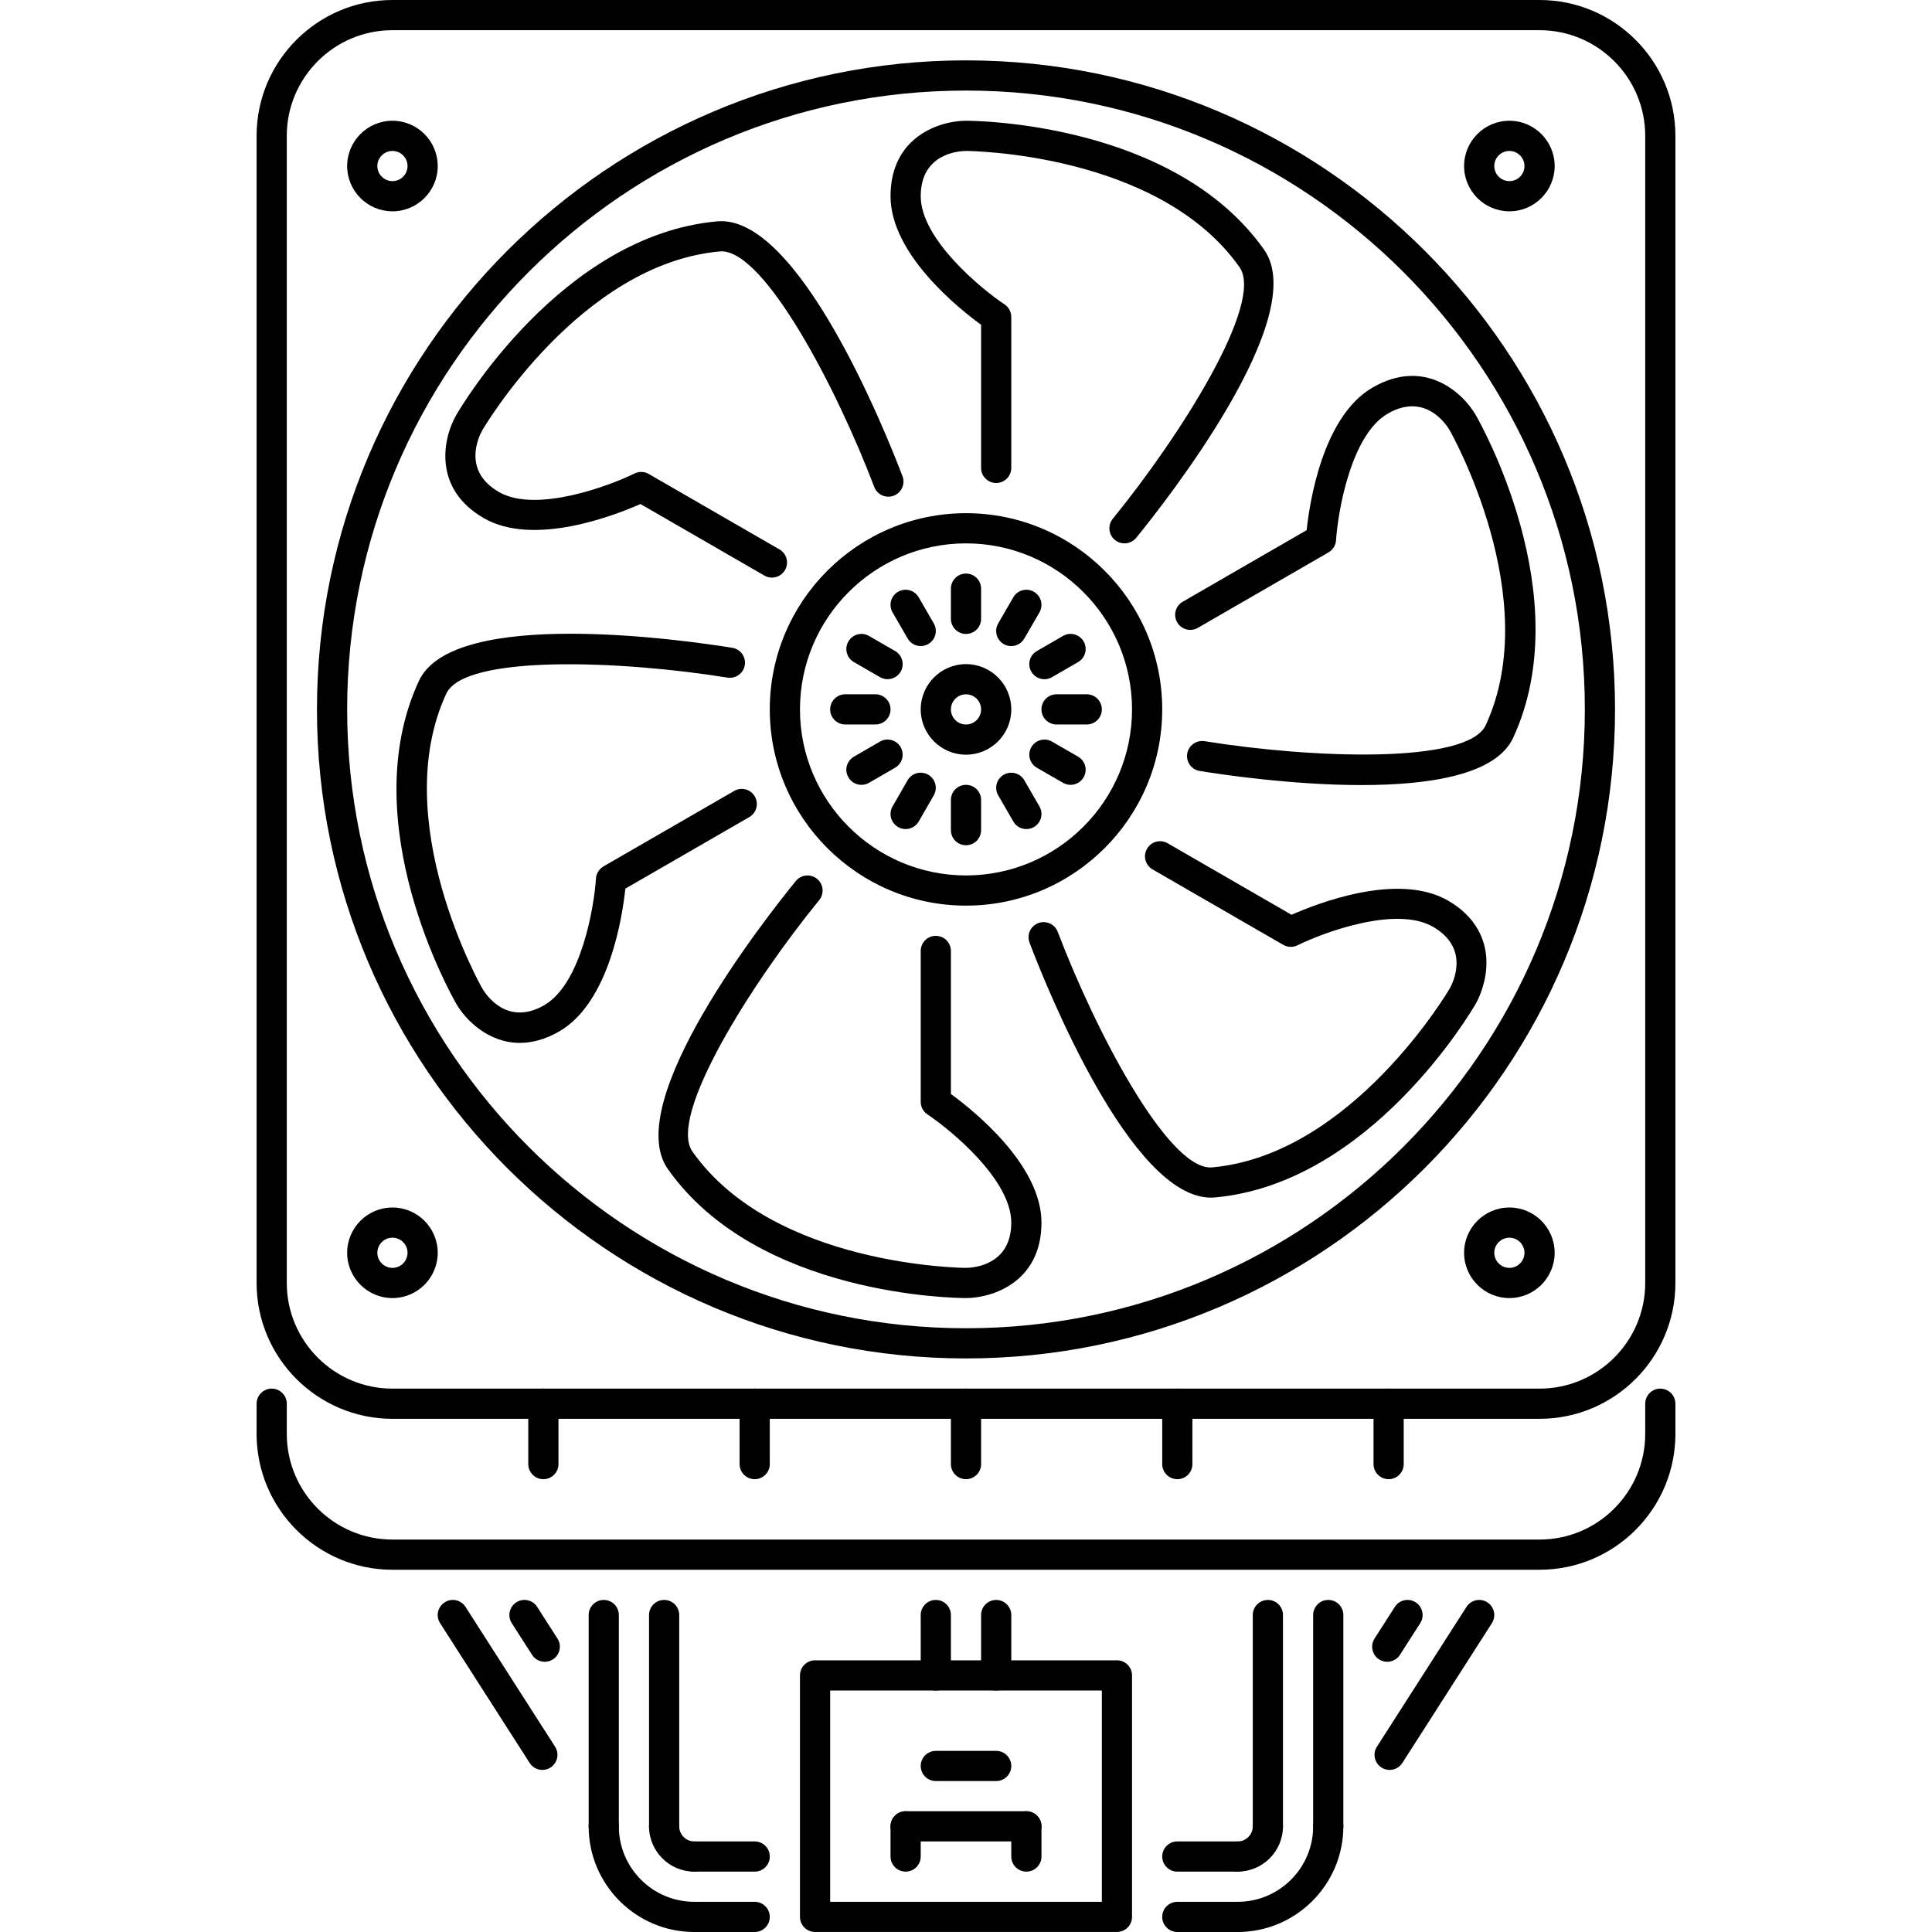 <?xml version="1.0" encoding="iso-8859-1"?>
<!-- Generator: Adobe Illustrator 19.0.0, SVG Export Plug-In . SVG Version: 6.00 Build 0)  -->
<svg version="1.1" id="Capa_1" xmlns="http://www.w3.org/2000/svg" xmlns:xlink="http://www.w3.org/1999/xlink" x="0px" y="0px"
	 viewBox="0 0 511.972 511.972" style="enable-background:new 0 0 511.972 511.972;" xml:space="preserve">
<g>
	<g>
		<path d="M199.989,503.973H183.99c-2.211,0-4,1.788-4,3.999s1.789,4,4,4h15.999c2.211,0,4-1.789,4-4S202.2,503.973,199.989,503.973
			z"/>
	</g>
</g>
<g>
	<g>
		<path d="M159.991,423.977c-2.211,0-4,1.789-4,4v55.997c0,2.211,1.789,4,4,4s4-1.789,4-4v-55.997
			C163.991,425.766,162.202,423.977,159.991,423.977z"/>
	</g>
</g>
<g>
	<g>
		<path d="M175.99,423.977c-2.211,0-4,1.789-4,4v55.997c0,2.211,1.789,4,4,4s4-1.789,4-4v-55.997
			C179.99,425.766,178.2,423.977,175.99,423.977z"/>
	</g>
</g>
<g>
	<g>
		<path d="M183.99,503.973c-11.031,0-19.999-8.969-19.999-19.999c0-2.211-1.789-4-4-4s-4,1.789-4,4
			c0,15.436,12.562,27.998,27.999,27.998c2.211,0,4-1.789,4-4S186.201,503.973,183.99,503.973z"/>
	</g>
</g>
<g>
	<g>
		<path d="M183.99,487.974c-2.203,0-4-1.797-4-4c0-2.211-1.79-4-4-4c-2.211,0-4,1.789-4,4c0,6.617,5.383,11.999,12,11.999
			c2.211,0,4-1.789,4-4C187.99,489.763,186.201,487.974,183.99,487.974z"/>
	</g>
</g>
<g>
	<g>
		<path d="M351.981,423.977c-2.211,0-4,1.789-4,4v55.997c0,2.211,1.789,4,4,4s3.999-1.789,3.999-4v-55.997
			C355.98,425.766,354.192,423.977,351.981,423.977z"/>
	</g>
</g>
<g>
	<g>
		<path d="M335.982,423.977c-2.211,0-4,1.789-4,4v55.997c0,2.211,1.789,4,4,4s4-1.789,4-4v-55.997
			C339.982,425.766,338.193,423.977,335.982,423.977z"/>
	</g>
</g>
<g>
	<g>
		<path d="M394.134,424.61c-1.835-1.195-4.327-0.664-5.522,1.211l-23.733,37.045c-1.195,1.859-0.648,4.328,1.211,5.523
			c0.664,0.429,1.414,0.632,2.156,0.632c1.312,0,2.601-0.647,3.367-1.843l23.732-37.045
			C396.54,428.274,395.993,425.805,394.134,424.61z"/>
	</g>
</g>
<g>
	<g>
		<path d="M375.144,424.61c-1.843-1.195-4.32-0.664-5.523,1.211l-5.375,8.39c-1.195,1.859-0.648,4.328,1.211,5.523
			c0.664,0.43,1.414,0.633,2.156,0.633c1.312,0,2.602-0.649,3.367-1.844l5.375-8.39C377.549,428.274,377.003,425.805,375.144,424.61
			z"/>
	</g>
</g>
<g>
	<g>
		<path d="M147.093,462.866l-23.733-37.045c-1.203-1.875-3.687-2.406-5.523-1.211c-1.859,1.195-2.406,3.664-1.211,5.523
			l23.733,37.045c0.765,1.196,2.055,1.843,3.367,1.843c0.742,0,1.492-0.203,2.156-0.632
			C147.741,467.194,148.288,464.725,147.093,462.866z"/>
	</g>
</g>
<g>
	<g>
		<path d="M147.726,434.211l-5.375-8.39c-1.203-1.875-3.687-2.406-5.523-1.211c-1.859,1.195-2.406,3.664-1.211,5.523l5.375,8.39
			c0.765,1.196,2.055,1.844,3.367,1.844c0.742,0,1.492-0.203,2.156-0.633C148.374,438.539,148.921,436.07,147.726,434.211z"/>
	</g>
</g>
<g>
	<g>
		<path d="M351.981,479.974c-2.211,0-4,1.789-4,4c0,11.03-8.968,19.999-19.999,19.999c-2.211,0-4,1.788-4,3.999s1.789,4,4,4
			c15.437,0,27.998-12.561,27.998-27.998C355.98,481.763,354.192,479.974,351.981,479.974z"/>
	</g>
</g>
<g>
	<g>
		<path d="M335.982,479.974c-2.211,0-4,1.789-4,4c0,2.203-1.797,4-4,4c-2.211,0-4,1.789-4,3.999c0,2.211,1.789,4,4,4
			c6.617,0,12-5.382,12-11.999C339.982,481.763,338.193,479.974,335.982,479.974z"/>
	</g>
</g>
<g>
	<g>
		<path d="M199.989,487.974H183.99c-2.211,0-4,1.789-4,3.999c0,2.211,1.789,4,4,4h15.999c2.211,0,4-1.789,4-4
			C203.989,489.763,202.2,487.974,199.989,487.974z"/>
	</g>
</g>
<g>
	<g>
		<path d="M407.978,0H103.994c-19.85,0-35.998,16.147-35.998,35.998v303.984c0,19.85,16.148,35.998,35.998,35.998h303.984
			c19.85,0,35.998-16.148,35.998-35.998V35.998C443.976,16.147,427.828,0,407.978,0z M435.976,339.982
			c0,15.436-12.561,27.998-27.998,27.998H103.994c-15.436,0-27.998-12.561-27.998-27.998V35.998C75.996,20.562,88.557,8,103.994,8
			h303.984c15.436,0,27.998,12.561,27.998,27.998V339.982z"/>
	</g>
</g>
<g>
	<g>
		<path d="M439.976,375.98c-2.211,0-4,1.789-4,4c0,15.436-12.561,27.998-27.998,27.998H103.994
			c-15.436,0-27.998-12.562-27.998-27.998c0-2.211-1.789-4-4-4s-4,1.789-4,4c0,19.85,16.148,35.998,35.998,35.998h303.984
			c19.85,0,35.998-16.148,35.998-35.998C443.976,377.769,442.187,375.98,439.976,375.98z"/>
	</g>
</g>
<g>
	<g>
		<path d="M71.996,367.98c-2.211,0-4,1.789-4,4v8c0,2.21,1.789,3.999,4,3.999s4-1.789,4-3.999v-8
			C75.996,369.769,74.207,367.98,71.996,367.98z"/>
	</g>
</g>
<g>
	<g>
		<path d="M439.976,367.98c-2.211,0-4,1.789-4,4v8c0,2.21,1.789,3.999,4,3.999s4-1.789,4-3.999v-8
			C443.976,369.769,442.187,367.98,439.976,367.98z"/>
	</g>
</g>
<g>
	<g>
		<path d="M295.984,439.976h-79.996c-2.211,0-4,1.789-4,4v63.989c0,2.211,1.789,4,4,4h79.996c2.211,0,4-1.79,4-4.001v-63.988
			C299.984,441.765,298.195,439.976,295.984,439.976z M291.984,503.965h-71.996v-55.989h71.996V503.965z"/>
	</g>
</g>
<g>
	<g>
		<path d="M327.982,487.974h-15.999c-2.211,0-4,1.789-4,3.999c0,2.211,1.789,4,4,4h15.999c2.211,0,4-1.789,4-4
			C331.982,489.763,330.193,487.974,327.982,487.974z"/>
	</g>
</g>
<g>
	<g>
		<path d="M327.982,503.973h-15.999c-2.211,0-4,1.788-4,3.999s1.789,4,4,4h15.999c2.211,0,4-1.789,4-4
			S330.193,503.973,327.982,503.973z"/>
	</g>
</g>
<g>
	<g>
		<path d="M143.992,367.98c-2.211,0-4,1.789-4,4v15.999c0,2.211,1.789,4,4,4s4-1.789,4-4V371.98
			C147.992,369.769,146.203,367.98,143.992,367.98z"/>
	</g>
</g>
<g>
	<g>
		<path d="M199.989,367.98c-2.211,0-4,1.789-4,4v15.999c0,2.211,1.789,4,4,4s4-1.789,4-4V371.98
			C203.989,369.769,202.2,367.98,199.989,367.98z"/>
	</g>
</g>
<g>
	<g>
		<path d="M255.986,367.98c-2.211,0-4,1.789-4,4v15.999c0,2.211,1.789,4,4,4s4-1.789,4-4V371.98
			C259.986,369.769,258.197,367.98,255.986,367.98z"/>
	</g>
</g>
<g>
	<g>
		<path d="M311.983,367.98c-2.211,0-4,1.789-4,4v15.999c0,2.211,1.789,4,4,4s4-1.789,4-4V371.98
			C315.983,369.769,314.194,367.98,311.983,367.98z"/>
	</g>
</g>
<g>
	<g>
		<path d="M367.98,367.98c-2.211,0-4,1.789-4,4v15.999c0,2.211,1.789,4,4,4s4-1.789,4-4V371.98
			C371.98,369.769,370.191,367.98,367.98,367.98z"/>
	</g>
</g>
<g>
	<g>
		<path d="M255.986,15.999c-94.839,0-171.991,77.156-171.991,171.991c0,94.839,77.152,171.99,171.991,171.99
			s171.99-77.151,171.99-171.99C427.976,93.155,350.825,15.999,255.986,15.999z M255.986,351.981
			c-90.425,0-163.991-73.566-163.991-163.991S165.561,23.999,255.986,23.999S419.977,97.565,419.977,187.99
			S346.411,351.981,255.986,351.981z"/>
	</g>
</g>
<g>
	<g>
		<path d="M255.986,135.993c-28.67,0-51.997,23.327-51.997,51.997c0,28.67,23.327,51.997,51.997,51.997
			c28.67,0,51.997-23.327,51.997-51.997C307.983,159.32,284.656,135.993,255.986,135.993z M255.986,231.988
			c-24.257,0-43.998-19.737-43.998-43.998c0-24.261,19.741-43.998,43.998-43.998s43.998,19.737,43.998,43.998
			C299.984,212.251,280.243,231.988,255.986,231.988z"/>
	</g>
</g>
<g>
	<g>
		<path d="M399.978,31.998c-6.617,0-11.999,5.383-11.999,12s5.382,11.999,11.999,11.999s12-5.383,12-11.999
			C411.978,37.38,406.595,31.998,399.978,31.998z M399.978,47.998c-2.203,0-4-1.793-4-4c0-2.207,1.797-4,4-4s4,1.793,4,4
			C403.978,46.205,402.181,47.998,399.978,47.998z"/>
	</g>
</g>
<g>
	<g>
		<path d="M399.978,319.983c-6.617,0-11.999,5.382-11.999,11.999s5.382,12,11.999,12s12-5.383,12-12
			S406.595,319.983,399.978,319.983z M399.978,335.982c-2.203,0-4-1.797-4-4s1.797-4,4-4s4,1.797,4,4
			S402.181,335.982,399.978,335.982z"/>
	</g>
</g>
<g>
	<g>
		<path d="M103.994,319.983c-6.616,0-11.999,5.382-11.999,11.999s5.383,12,11.999,12c6.617,0,12-5.383,12-12
			S110.611,319.983,103.994,319.983z M103.994,335.982c-2.203,0-4-1.797-4-4s1.797-4,4-4s4,1.797,4,4
			S106.197,335.982,103.994,335.982z"/>
	</g>
</g>
<g>
	<g>
		<path d="M103.994,31.998c-6.616,0-11.999,5.383-11.999,12s5.383,11.999,11.999,11.999c6.617,0,12-5.383,12-11.999
			C115.994,37.38,110.611,31.998,103.994,31.998z M103.994,47.998c-2.203,0-4-1.793-4-4c0-2.207,1.797-4,4-4s4,1.793,4,4
			C107.994,46.205,106.197,47.998,103.994,47.998z"/>
	</g>
</g>
<g>
	<g>
		<path d="M334.998,66.192c-23.827-33.803-76.77-34.194-79.012-34.194c-6.914,0-19.999,4.179-19.999,19.999
			c0,15.35,18.124,29.795,23.999,34.072v37.925c0,2.211,1.789,4,4,4s3.999-1.79,3.999-4V83.996c0-1.336-0.671-2.586-1.78-3.328
			c-6.18-4.121-22.218-17.299-22.218-28.67c0-11.293,10.015-11.977,11.999-12c0.508,0,51.005,0.351,72.481,30.803
			c6.641,9.422-15.64,44.654-33.584,66.665c-1.391,1.711-1.141,4.23,0.57,5.628c0.75,0.606,1.64,0.898,2.531,0.898
			c1.156,0,2.313-0.504,3.102-1.472C308.936,132.883,347.497,83.921,334.998,66.192z"/>
	</g>
</g>
<g>
	<g>
		<path d="M251.986,289.906v-37.912c0-2.211-1.79-4-4-4c-2.211,0-4,1.789-4,4v39.99c0,1.336,0.672,2.586,1.781,3.328
			c6.179,4.125,22.217,17.296,22.217,28.67c0,11.297-10.015,11.977-11.999,12c-0.507,0-51.004-0.352-72.48-30.803
			c-6.633-9.414,15.64-44.646,33.584-66.657c1.391-1.711,1.141-4.23-0.57-5.628c-1.718-1.391-4.234-1.141-5.632,0.574
			c-7.859,9.636-46.412,58.594-33.913,76.32c23.827,33.803,76.77,34.194,79.012,34.194c6.914,0,19.999-4.18,19.999-20
			C275.985,308.632,257.861,294.187,251.986,289.906z"/>
	</g>
</g>
<g>
	<g>
		<path d="M239.158,126.196c-4.414-11.616-27.608-69.566-49.146-67.535c-41.193,3.738-67.996,49.392-69.113,51.333
			c-3.461,5.988-6.382,19.405,7.312,27.315c13.288,7.659,34.858-0.805,41.506-3.746l32.842,18.964c0.633,0.363,1.32,0.535,2,0.535
			c1.375,0,2.727-0.719,3.461-1.999c1.11-1.914,0.454-4.36-1.46-5.465l-34.639-19.999c-1.156-0.668-2.562-0.723-3.773-0.121
			c-6.657,3.277-26.14,10.566-35.936,4.902c-9.774-5.644-5.36-14.656-4.391-16.386c0.258-0.442,25.811-43.998,62.911-47.365
			c0.164-0.015,0.32-0.023,0.484-0.023c11.522,0,30.506,36.26,40.458,62.434c0.789,2.074,3.117,3.105,5.164,2.316
			C238.9,130.571,239.939,128.262,239.158,126.196z"/>
	</g>
</g>
<g>
	<g>
		<path d="M383.753,238.67c-13.296-7.687-34.857,0.789-41.498,3.746l-32.842-18.964c-1.914-1.097-4.359-0.453-5.46,1.465
			c-1.109,1.914-0.453,4.36,1.46,5.465l34.64,19.999c1.155,0.664,2.569,0.715,3.772,0.121c6.649-3.289,26.054-10.605,35.928-4.902
			c9.781,5.644,5.367,14.655,4.398,16.382c-0.258,0.441-25.89,44.01-62.911,47.368c-0.164,0.015-0.32,0.023-0.484,0.023
			c-11.53,0-30.506-36.264-40.458-62.434c-0.789-2.07-3.109-3.101-5.164-2.316c-2.062,0.785-3.101,3.094-2.32,5.16
			c4.343,11.43,26.78,67.583,48.067,67.583c0.359,0,0.718-0.016,1.078-0.047c41.185-3.742,67.997-49.395,69.113-51.333
			c0.258-0.438,2.485-4.434,2.797-9.688C394.315,248.951,390.722,242.693,383.753,238.67z"/>
	</g>
</g>
<g>
	<g>
		<path d="M200.021,211.057c-1.102-1.926-3.563-2.567-5.461-1.465l-34.639,19.999c-1.156,0.668-1.906,1.871-1.992,3.207
			c-0.476,7.414-3.875,27.897-13.718,33.577c-9.773,5.64-15.374-2.687-16.382-4.398c-0.258-0.437-25.178-44.412-9.57-78.16
			c4.836-10.463,46.498-8.78,74.52-4.253c2.14,0.344,4.233-1.121,4.585-3.312c0.36-2.179-1.125-4.233-3.304-4.585
			c-12.281-1.985-73.965-10.891-83.066,8.792c-17.358,37.544,8.781,83.574,9.906,85.519c2.499,4.336,8.523,10.382,16.858,10.382
			c3.171,0,6.679-0.875,10.453-3.05c13.288-7.679,16.741-30.6,17.507-37.83l32.842-18.959
			C200.474,215.416,201.13,212.971,200.021,211.057z"/>
	</g>
</g>
<g>
	<g>
		<path d="M391.072,109.994c-3.452-5.987-13.6-15.241-27.318-7.315c-13.288,7.671-16.733,30.58-17.499,37.81l-32.842,18.968
			c-1.914,1.105-2.57,3.55-1.461,5.464c1.094,1.918,3.547,2.563,5.461,1.465l34.639-20.007c1.156-0.668,1.906-1.872,1.992-3.207
			c0.483-7.414,3.898-27.905,13.71-33.565c9.765-5.644,15.39,2.68,16.39,4.387c0.257,0.438,25.178,44.419,9.569,78.168
			c-4.828,10.464-46.513,8.773-74.52,4.246c-2.147-0.332-4.233,1.125-4.585,3.308c-0.359,2.184,1.125,4.235,3.304,4.59
			c6.156,0.996,24.741,3.734,42.881,3.734c18.038,0,35.646-2.707,40.185-12.519C418.337,157.976,392.197,111.935,391.072,109.994z"
			/>
	</g>
</g>
<g>
	<g>
		<path d="M255.986,151.992c-2.211,0-4,1.789-4,4v7.999c0,2.211,1.789,4,4,4s4-1.789,4-4v-7.999
			C259.986,153.781,258.197,151.992,255.986,151.992z"/>
	</g>
</g>
<g>
	<g>
		<path d="M255.986,207.981c-2.211,0-4,1.789-4,4v8.007c0,2.211,1.789,4,4,4s4-1.789,4-4v-8.007
			C259.986,209.77,258.197,207.981,255.986,207.981z"/>
	</g>
</g>
<g>
	<g>
		<path d="M247.448,165.201l-4-6.921c-1.109-1.925-3.578-2.569-5.461-1.464c-1.914,1.105-2.57,3.554-1.461,5.464l4,6.922
			c0.742,1.285,2.086,2,3.461,2c0.679,0,1.374-0.172,2-0.536C247.901,169.56,248.557,167.111,247.448,165.201z"/>
	</g>
</g>
<g>
	<g>
		<path d="M275.446,213.699l-4-6.929c-1.102-1.918-3.563-2.563-5.46-1.465c-1.914,1.106-2.57,3.551-1.461,5.465l3.999,6.929
			c0.734,1.281,2.086,2,3.461,2c0.68,0,1.367-0.172,2-0.536C275.899,218.058,276.555,215.613,275.446,213.699z"/>
	</g>
</g>
<g>
	<g>
		<path d="M237.206,172.518l-6.929-4c-1.914-1.094-4.358-0.449-5.46,1.465c-1.11,1.914-0.454,4.36,1.46,5.465l6.929,4
			c0.633,0.363,1.32,0.535,2,0.535c1.375,0,2.726-0.719,3.461-2.001C239.776,176.068,239.12,173.623,237.206,172.518z"/>
	</g>
</g>
<g>
	<g>
		<path d="M285.695,200.517l-6.929-4c-1.906-1.094-4.359-0.449-5.461,1.465c-1.109,1.913-0.453,4.359,1.461,5.464l6.929,4
			c0.633,0.363,1.32,0.535,2,0.535c1.375,0,2.727-0.719,3.461-1.999C288.265,204.068,287.609,201.622,285.695,200.517z"/>
	</g>
</g>
<g>
	<g>
		<path d="M231.987,183.982h-7.999c-2.211,0-4,1.789-4,4s1.789,4,4,4h7.999c2.211,0,4-1.789,4-4S234.198,183.982,231.987,183.982z"
			/>
	</g>
</g>
<g>
	<g>
		<path d="M287.984,183.982h-8.007c-2.211,0-4,1.789-4,4s1.789,4,4,4h8.007c2.211,0,4-1.789,4-4S290.195,183.982,287.984,183.982z"
			/>
	</g>
</g>
<g>
	<g>
		<path d="M238.659,197.981c-1.109-1.926-3.578-2.574-5.461-1.465l-6.921,4c-1.913,1.106-2.569,3.555-1.46,5.465
			c0.742,1.285,2.085,2,3.46,2c0.679,0,1.375-0.172,2-0.536l6.921-4C239.112,202.34,239.768,199.891,238.659,197.981z"/>
	</g>
</g>
<g>
	<g>
		<path d="M287.156,169.983c-1.109-1.918-3.555-2.57-5.461-1.465l-6.937,4.008c-1.914,1.105-2.57,3.554-1.461,5.464
			c0.742,1.285,2.086,2,3.461,2c0.68,0,1.368-0.171,2-0.535l6.937-4.007C287.609,174.342,288.265,171.893,287.156,169.983z"/>
	</g>
</g>
<g>
	<g>
		<path d="M245.97,205.294c-1.905-1.093-4.358-0.449-5.46,1.473l-3.992,6.937c-1.101,1.914-0.437,4.359,1.477,5.464
			c0.625,0.359,1.312,0.531,1.992,0.531c1.383,0,2.727-0.719,3.468-2.003l3.992-6.937
			C248.548,208.845,247.884,206.399,245.97,205.294z"/>
	</g>
</g>
<g>
	<g>
		<path d="M273.985,156.82c-1.883-1.109-4.352-0.46-5.461,1.457l-4.007,6.929c-1.109,1.914-0.453,4.36,1.461,5.465
			c0.625,0.367,1.32,0.539,1.999,0.539c1.375,0,2.719-0.715,3.461-1.996l4.008-6.93C276.555,160.37,275.899,157.925,273.985,156.82z
			"/>
	</g>
</g>
<g>
	<g>
		<path d="M255.986,175.991c-6.617,0-11.999,5.382-11.999,11.999c0,6.617,5.382,11.999,11.999,11.999s11.999-5.382,11.999-11.999
			C267.985,181.373,262.603,175.991,255.986,175.991z M255.986,191.99c-2.203,0-4-1.793-4-4c0-2.207,1.797-4,4-4s4,1.793,4,4
			C259.986,190.197,258.189,191.99,255.986,191.99z"/>
	</g>
</g>
<g>
	<g>
		<path d="M247.986,423.977c-2.211,0-4,1.789-4,4v15.999c0,2.211,1.789,4,4,4s4-1.789,4-4v-15.999
			C251.986,425.766,250.196,423.977,247.986,423.977z"/>
	</g>
</g>
<g>
	<g>
		<path d="M263.986,423.977c-2.211,0-4,1.789-4,4v15.999c0,2.211,1.789,4,4,4s3.999-1.789,3.999-4v-15.999
			C267.985,425.766,266.197,423.977,263.986,423.977z"/>
	</g>
</g>
<g>
	<g>
		<path d="M239.987,479.974c-2.211,0-4,1.789-4,4v7.999c0,2.211,1.789,4,4,4s4-1.789,4-4v-7.999
			C243.987,481.763,242.198,479.974,239.987,479.974z"/>
	</g>
</g>
<g>
	<g>
		<path d="M271.985,479.974h-31.998c-2.211,0-4,1.789-4,4s1.789,4,4,4h31.998c2.211,0,4-1.789,4-4S274.196,479.974,271.985,479.974z
			"/>
	</g>
</g>
<g>
	<g>
		<path d="M271.985,479.974c-2.211,0-4,1.789-4,4v7.999c0,2.211,1.789,4,4,4s4-1.789,4-4v-7.999
			C275.985,481.763,274.196,479.974,271.985,479.974z"/>
	</g>
</g>
<g>
	<g>
		<path d="M263.986,463.975h-16c-2.211,0-4,1.789-4,4c0,2.21,1.789,3.999,4,3.999h16c2.211,0,3.999-1.789,3.999-3.999
			C267.985,465.764,266.197,463.975,263.986,463.975z"/>
	</g>
</g>
<g>
</g>
<g>
</g>
<g>
</g>
<g>
</g>
<g>
</g>
<g>
</g>
<g>
</g>
<g>
</g>
<g>
</g>
<g>
</g>
<g>
</g>
<g>
</g>
<g>
</g>
<g>
</g>
<g>
</g>
</svg>
